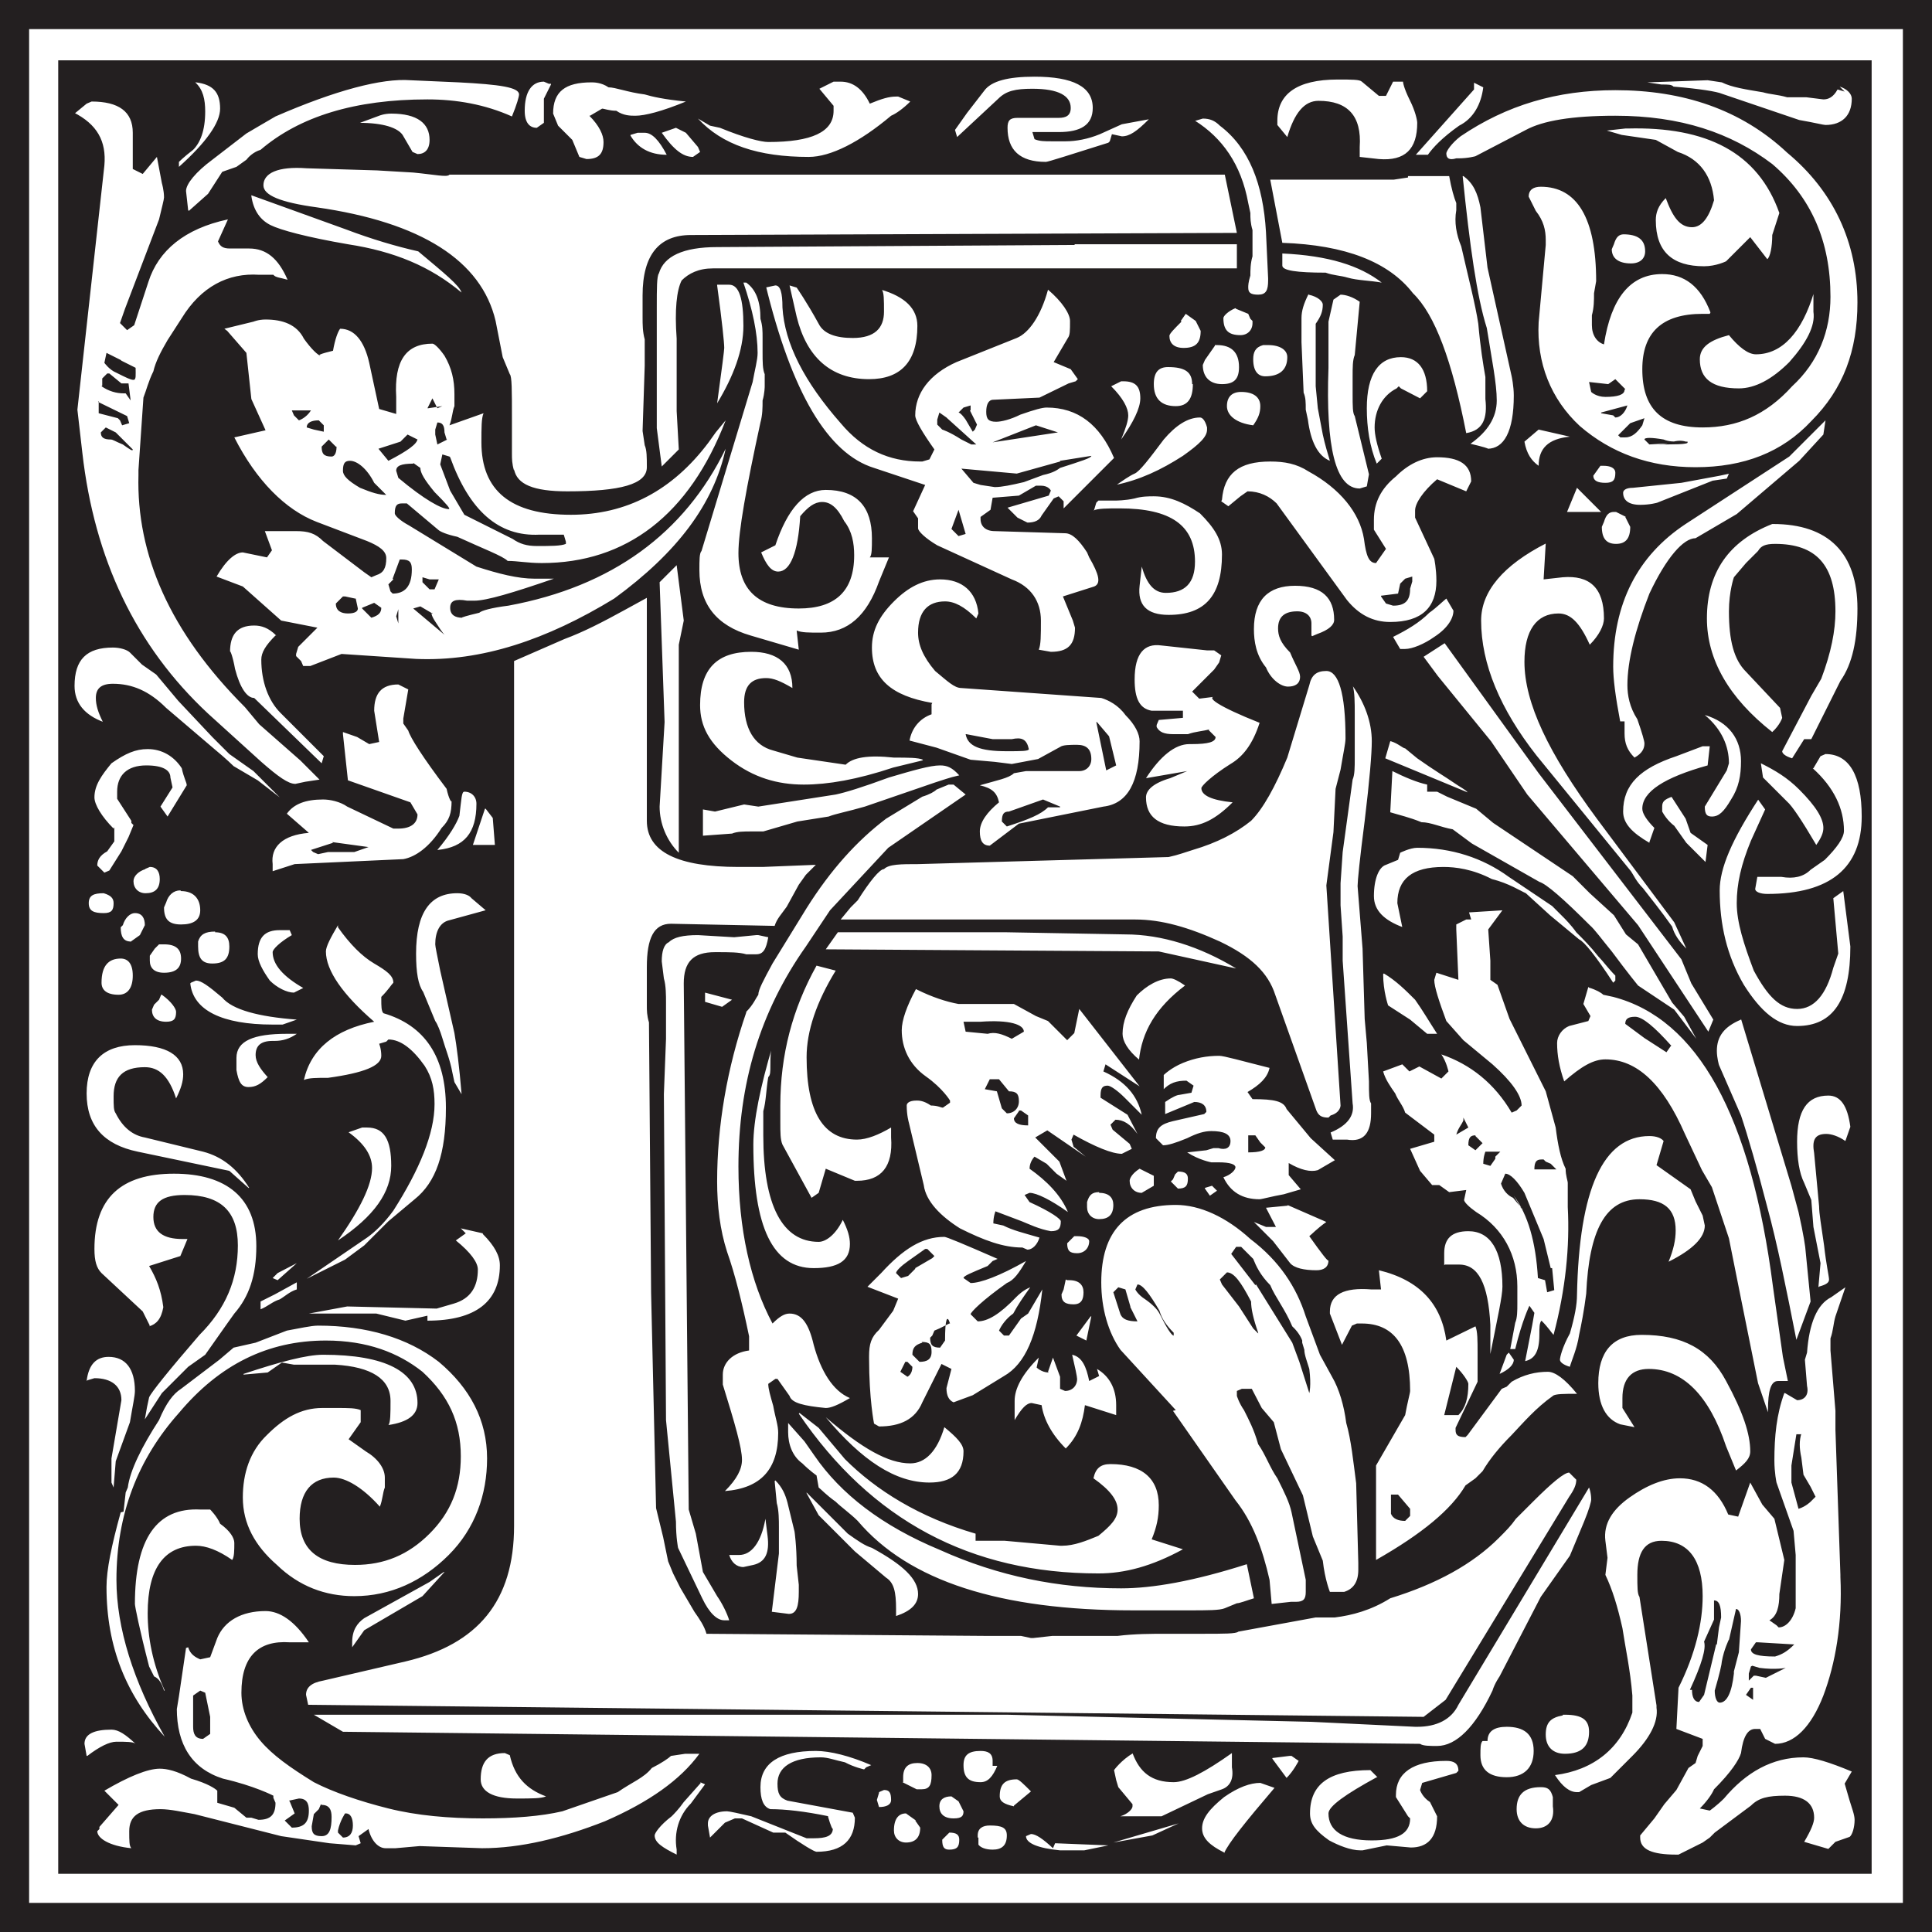<?xml version="1.0" encoding="UTF-8"?>
<svg id="Layer_1" xmlns="http://www.w3.org/2000/svg" width="27.21" height="27.21" xmlns:xlink="http://www.w3.org/1999/xlink" viewBox="0 0 27.21 27.21">
  <defs>
    <clipPath id="clippath">
      <rect width="27.21" height="27.21" fill="none"/>
    </clipPath>
    <clipPath id="clippath-1">
      <rect y="0" width="27.21" height="27.21" fill="none"/>
    </clipPath>
  </defs>
  <g clip-path="url(#clippath)">
    <g clip-path="url(#clippath-1)">
      <path d="M4.86,25.54s-.07.1-.1.24v.03l.07.07c.1,0,.14-.07.14-.17s-.03-.17-.1-.17M4.52,25.41l-.03.07-.07.07-.03.17c0,.1.03.14.14.14s.14-.1.14-.27c0-.1-.03-.17-.14-.17M4.08,25.37l.07.17-.14.1.1.1c.17,0,.24-.07.24-.24,0-.1-.03-.17-.14-.17l-.14.03ZM2.89,23.84l-.07-.03-.1.07v.44c0,.1.03.17.14.17l.1-.07v-.24l-.07-.34ZM24.69,23.77h-.03l-.07.1.1.07v-.17ZM24.66,23.47l-.03.1v.1l.07-.07h.03l.14.03.14-.07.14-.07s-.14.03-.37,0l-.1-.03ZM25.27,23.16l-.51-.03h-.03l-.07.1c0,.07.1.1.34.1.1-.03.17-.07.27-.17M24.35,23.09s-.07.14-.1.31c0,.03-.03.17-.1.41,0,.1.03.17.07.17.1,0,.17-.14.2-.41v-.03l.07-.27.03-.44c0-.1-.03-.17-.07-.17l-.1.44ZM24.18,23.16l.03-.24.03-.14c0-.17-.03-.24-.1-.24v.27l-.14.31c.03.1-.03.31-.2.68h.03c0,.1.03.17.1.17l.07-.1.17-.71ZM19.69,21.05h-.1v.27c.03.07.1.1.2.1l.07-.07v-.1l-.17-.2ZM25.37,20.2h-.07l-.07.44v.24l.1.37c.1-.03.17-.1.17-.1l.07-.07-.07-.14-.1-.17-.03-.24c-.03-.14-.03-.24,0-.34M20.51,19.25l-.17.68h.2c.1-.1.14-.24.14-.44,0-.03-.07-.14-.17-.24M12.75,19.18l-.07.14.1.07s.07-.03.07-.14l-.07-.07h-.03ZM12.99,18.91c-.1.03-.14.07-.14.17l.1.1c.1,0,.17-.03.17-.14s-.03-.14-.14-.14M13.37,18.64l-.14.07-.07.03-.03.07-.03.03c0,.1.03.14.14.14l.07-.1c0-.31.03-.37.07-.24M16.53,18.77c-.1-.1-.17-.2-.2-.31-.14-.24-.24-.37-.31-.37l-.03.07s.03.07.14.14c.1.07.17.14.2.2.1.2.17.31.2.31v-.03ZM15.92,18.4l-.07-.24-.1-.03-.07.07.1.31c.03.07.1.1.24.1l.03.07-.03-.07-.1-.2ZM17.72,18.77c-.07-.2-.1-.34-.1-.44-.14-.27-.24-.41-.34-.41l-.1.1.03.07.24.31.2.31.07.07ZM12.89,17.86l.24-.14.03-.03-.1-.1h-.03l-.24.17c-.1.07-.17.14-.17.17l.07.07.1-.03.1-.1ZM17.69,18.09l.51.82.1.27.14.44s.03-.1,0-.34c-.03-.1-.07-.2-.07-.27l-.03-.1v-.03s-.03-.1-.14-.2c-.1-.24-.24-.41-.31-.58-.14-.14-.2-.27-.24-.37l-.17-.17h-.07l-.07.1.34.44ZM21.84,17.86l-.1-.41-.27-.65c-.1-.17-.2-.27-.27-.27l-.03.07-.03.07c.03.1.1.17.17.2l.14.17-.03-.03-.1-.17c.2.27.31.65.34,1.16l.1.03.03.17.1-.03-.03-.31ZM21.84,16.39l-.07-.03-.03-.03h-.03c-.07,0-.1.03-.1.14h.31l-.07-.07ZM21.12,16.22h-.2s-.03.07-.03.17l.1.03.07-.1v-.03l.07-.07ZM17.58,15.99v.24c.17,0,.24-.03.24-.07l-.07-.07-.07-.1h-.1ZM20.78,15.99c-.07,0-.1.03-.1.14l.1.07.1-.1-.1-.1ZM20.61,15.75v.03c-.03.07-.07.1-.1.2l.17-.1-.07-.14ZM14.35,15.65l-.07.1c0,.07.07.1.2.1v-.14l-.1-.07h-.03ZM14.08,15.2h-.14l-.07.14.17.03.07.24.07.07c.1,0,.17-.07.17-.17s-.03-.14-.14-.14l-.14-.17ZM13.74,14.39h-.17l.03.14.31.03c.1-.03.2,0,.34.07l.17-.1c0-.1-.2-.17-.61-.14h-.07ZM23.54,14.73c-.24-.27-.41-.41-.51-.41s-.14.03-.14.1l.27.2.31.2.07-.1ZM4.69,11.87l-.31.1.03.03.07.03.14-.03h.37l.2-.07-.51-.07ZM14.93,11.36l-.24-.1-.48.17c-.07,0-.1.03-.1.14l.07.07c.31-.1.48-.17.58-.27h.17ZM15.44,10.17l.14.68.14-.07-.1-.41-.17-.2ZM13.6,10.34c.03.17.2.24.58.24.2,0,.31,0,.31-.03-.03-.14-.1-.17-.24-.14h-.27l-.37-.07ZM6.09,8.64l-.17-.1-.1.03.44.37s-.03-.03-.1-.14c-.07-.1-.1-.17-.07-.17M5.61,8.78v-.17.17l-.03-.1.03-.1v-.03.24ZM5.1,8.57l.03.03.1.1c.1-.03.14-.07.14-.14l-.1-.07-.17.07ZM5,8.43l-.14-.03h-.03l-.1.1c0,.1.07.14.17.14s.14-.03.14-.07l-.03-.14ZM19.45,8.4l.07.1.1.03c.17,0,.24-.07.24-.24l.03-.1v-.07l-.1.03-.07.07-.03.14-.24.03ZM6.05,8.16l-.1-.03v.07l.1.1h.07l.03-.07.03-.07h-.14ZM5.54,8.16l-.07.07.03.1.03.03c.17,0,.27-.1.27-.34,0-.1-.03-.14-.14-.14h-.03l-.1.27ZM13.6,7.52l-.1-.34-.1.27.1.1.1-.03ZM5.82,6.53c-.17,0-.24.03-.24.1l.03.1c.37.31.61.44.71.44.03,0-.03-.07-.2-.24-.14-.17-.2-.27-.2-.34l-.1-.07ZM5.27,6.8c-.1-.2-.24-.31-.34-.31-.07,0-.1.03-.1.14,0,.07.07.14.24.24.17.07.27.1.37.1l-.17-.17ZM14.93,6.5l-.61.17-.78-.07.17.2.1.03.2.03c.1,0,.24-.03.41-.07l.27-.1c.14-.03.2-.07.24-.1.31-.1.44-.14.44-.17l-.44.07ZM6.33,6.43l-.1-.03-.03.14.14.37.2.34.2.1.48.24c.1.07.2.1.34.1.2,0,.34,0,.41-.03v-.03l-.03-.1h-.34c-.58.03-.99-.34-1.26-1.09M4.73,6.29l-.1-.1-.1.1c0,.1.03.14.14.14.03,0,.07-.03.07-.14M5.88,6.19l-.14-.07-.1.1-.31.1.14.17c.27-.14.41-.24.41-.31M23.77,6.22h-.1c-.1,0-.17,0-.24-.03-.17-.03-.27-.03-.27,0l.07.07c.37,0,.54,0,.54-.03-.07-.03-.14-.03-.24,0-.07.03-.14.03-.24.03h-.07l.54-.03ZM1.63,6.09l-.14-.07-.07.07c0,.07.04.1.14.1.03,0,.07.03.17.07.1.07.14.1.14.07l-.24-.24ZM14.59,5.99l-.61.24.92-.14-.31-.1ZM4.56,6.09v-.1l-.07-.07c-.1,0-.17.03-.17.1l.1.03.14.03ZM23.13,5.99l.03-.1-.2.07-.17.17.03.03h.07c.1,0,.17-.07.24-.17M6.29,6.19l-.03-.1c0-.1-.03-.14-.1-.14l-.03.1v.07l.03.14.14-.07ZM13.33,5.88l-.1-.07-.03.1v.07l.07.07s.1.03.27.14l.14.07h.07l-.41-.37ZM22.55,5.82l.17.03.03.03c.07,0,.14-.07.17-.17l-.37.1ZM4.11,5.78l.03.07.07.07s.1-.03.17-.14h-.27ZM1.39,5.65v.17l.27.07.03.03.03.07.1-.03-.03-.1-.41-.2ZM6.02,5.75l.07-.14.07.14.07-.03-.2.03ZM13.67,5.78v-.07l-.1.03-.07.07s.03,0,.1.1l.1.17.03-.03.03-.07-.1-.2ZM22.89,5.48l-.14-.14-.1.07-.27-.03.03.14s.07.07.2.07c.17,0,.27-.03.27-.1M1.43,5.44c.1.07.21.1.31.1h.03l.07.1-.03-.24h-.1l-.17-.14h-.03l-.07.07v.1ZM1.7,5.07l-.2-.1-.03.14s.07.1.17.14c.14.07.2.1.24.1s.03-.07.03-.17l-.2-.1ZM15.61,25.99l-.34.07h-.34c-.31-.03-.48-.1-.48-.2l.07-.03c.07,0,.17.07.31.2l.03-.07.75.03ZM13.37,26.05c-.07,0-.1-.03-.1-.14l.1-.1c.1,0,.14.03.14.1,0,.1-.03.14-.14.14M13.77,25.88v-.03c0-.1.07-.14.17-.14.17,0,.24.03.24.14,0,.14-.07.2-.2.2-.1,0-.17-.03-.2-.07v-.1ZM15.68,25.95l.92-.27-.37.17-.55.1ZM12.89,25.64l.07.1c0,.14-.07.21-.2.21-.1,0-.17-.07-.17-.17,0-.17.07-.24.17-.24l.14.1ZM13.4,25.3l.1.07.07.14c0,.07-.03.1-.14.1-.14,0-.2-.07-.2-.17s.07-.14.17-.14M21.87,25.3v.14c.03.2-.07.31-.24.31s-.27-.1-.27-.27c0-.2.1-.31.34-.31.1,0,.14.03.17.14M12.38,25.24l.07-.03c.07,0,.1.03.1.14,0,.07-.07.1-.17.1l-.03-.1.03-.1ZM17.24,26.09c-.2-.1-.31-.2-.31-.34s.1-.27.31-.44c.2-.14.37-.2.51-.2l.2.07c-.41.48-.65.78-.71.92M9.86,25.1l.07.03-.2.27c-.17.17-.24.41-.2.65v.07c-.2-.1-.31-.17-.31-.27,0-.03.07-.14.24-.27.03-.03.1-.1.17-.2l.24-.27ZM14.28,25.44c-.14-.03-.2-.07-.2-.14,0-.17.07-.24.24-.24.03,0,.1.07.2.17l-.24.2ZM12.72,25.1v-.07c0-.14.07-.2.2-.2s.2.07.2.17c0,.14-.03.2-.14.2h-.07l-.2-.1ZM19.39,25.03c-.44.24-.68.41-.68.51,0,.24.2.38.61.38.37,0,.54-.1.54-.31l-.03-.03-.17-.27v-.03c0-.31.24-.48.71-.48.1,0,.17.03.17.14l-.03.03-.48.14-.03.1s.03.1.14.17l.1.2c0,.31-.14.44-.37.44l-.34-.03-.34.07h-.03c-.14,0-.31-.07-.44-.14-.2-.14-.27-.24-.27-.38,0-.41.27-.61.85-.61l.1.1ZM17.92,24.76l.24-.03h.03l.1.07s-.07.14-.17.24l-.2-.27ZM15.95,24.69c.1.27.27.41.58.41.17,0,.44-.14.82-.41v.2c.03.17-.03.27-.14.31l-.2.07-.65.31h-.58c.1-.03.17-.1.17-.14v-.03l-.2-.24-.03-.1-.03-.14s.1-.14.27-.24M7.69,25.3c-.07.03-.2.03-.41.03-.34,0-.51-.1-.51-.27,0-.24.1-.37.34-.37l.07.03c.07.31.24.48.51.58M14.05,24.86c-.07.17-.14.24-.24.24-.17,0-.24-.07-.24-.24,0-.14.07-.2.24-.2.1,0,.17.03.17.14v.07h.07ZM11.67,25.58c-.34-.07-.61-.1-.82-.1-.1-.03-.14-.14-.14-.31,0-.34.27-.51.78-.51.2,0,.48.07.78.2l-.07.03-.03.03s-.14-.03-.27-.1c-.14-.03-.24-.07-.34-.07-.41,0-.61.14-.61.37,0,.14.03.2.14.24l.92.17.03.07c0,.31-.17.48-.54.48-.03,0-.2-.1-.44-.27h-.17l-.44-.2h-.1l-.07.03-.07.03-.21.21-.03-.17v-.03c0-.1.1-.17.27-.17.03,0,.17.03.34.07l.78.31h.1c.17,0,.27-.03.27-.14,0,.03-.03-.03-.07-.17M1.22,24.73l-.03-.17c0-.14.14-.2.38-.2.1,0,.2.07.34.2-.03-.03-.14-.03-.27-.03-.1,0-.24.07-.41.2M20.95,24.52c0-.14.1-.2.27-.2.24,0,.38.1.38.34s-.14.37-.38.37-.37-.1-.37-.31c0-.1,0-.17.03-.2h.07ZM22.01,24.15h.03c.24,0,.34.07.34.24,0,.2-.1.31-.34.31-.17,0-.27-.1-.27-.27s.07-.24.24-.27M2.65,23.2c.03.1.1.14.17.17l.14-.03.1-.27c.1-.24.34-.38.68-.38.2,0,.41.14.61.44h-.27c-.44-.03-.68.2-.68.71,0,.24.1.48.27.68.17.2.41.37.75.58.27.14.65.27,1.05.37s.85.14,1.33.14c.44,0,.82-.03,1.12-.1l.78-.27c.2-.14.37-.2.48-.34.14-.07.24-.14.27-.17l.2-.03h.2c-.27.37-.71.68-1.33.95-.61.24-1.19.38-1.73.38l-.88-.03-.34.03h-.14c-.1,0-.2-.1-.24-.27l-.14.1.03.1-.07.03-.37-.03-.68-.1-1.22-.31c-.17-.03-.34-.07-.48-.07-.31,0-.44.1-.44.31,0,.14,0,.21.03.24-.31-.03-.48-.14-.48-.24l.03-.03v-.03l.27-.31-.2-.2c.34-.2.61-.31.78-.31.1,0,.24.03.44.14.24.07.34.14.37.17v.17l.24.07.17.14h.07l.1.03c.17,0,.24-.07.24-.24l-.03-.07v-.03s-.27-.14-.71-.24c-.44-.14-.65-.48-.65-.99,0,.03,0,0,.03-.17l.1-.68ZM6.26,22.14l-.31.34-.82.48-.17.24v-.07c0-.17.07-.27.17-.34l.92-.51.2-.14ZM10.78,21.39l.03.24c.03.24-.03.37-.2.41l-.14.03c-.1,0-.17-.07-.2-.17h.14c.17,0,.31-.17.37-.51M2.31,23.81c-.03-.1-.07-.17-.14-.2l-.07-.14c-.14-.54-.2-.85-.2-.88,0-.92.31-1.36.92-1.33h.14s.1.1.14.2c.14.1.2.2.2.27,0,.1,0,.2-.03.24-.2-.14-.37-.2-.51-.2-.44,0-.68.31-.68.95,0,.34.07.71.24,1.09M11.36,21.02l.58.58c.14.1.24.17.34.2.44.24.65.44.65.65,0,.14-.1.24-.31.31v-.1c0-.24-.03-.37-.14-.44l-.44-.37-.51-.51-.17-.31ZM22.38,20.95s.03.07.03.17c0,.03-.03.14-.1.31l-.2.48-.41.58-.58,1.12s-.07.1-.1.2c-.24.51-.51.78-.78.78-.1,0-.2,0-.24-.03l-15.17-.17-.41-.24h9.76l4.29.1,1.46.07h.03c.27,0,.48-.1.58-.31l1.84-3.06ZM10.92,20.85c.1.1.14.2.17.31l.1.41s.03.2.03.48l.03.27v.1c0,.2-.03.31-.14.31l-.24-.03.1-.82v-.37c0-.1,0-.24-.03-.34l-.03-.31ZM11.09,20.03l.24.27.14.2c.37.54.95.99,1.77,1.33.82.37,1.67.54,2.55.54.44,0,1.02-.1,1.77-.34l.1.48c-.1.03-.2.07-.24.07l-.17.07c-.07.03-.24.03-.51.03h-.78c-1.87,0-3.16-.41-3.88-1.26-.1-.1-.24-.2-.31-.27-.14-.1-.2-.17-.24-.2l-.03-.17s-.1-.07-.2-.17c-.14-.1-.2-.27-.2-.44v-.14ZM11.63,19.96c.51.44.88.65,1.19.65.21,0,.38-.17.48-.51.17.14.27.24.27.34,0,.31-.17.44-.48.44-.48,0-.95-.31-1.46-.92M11.26,19.9l.27.21.37.44c.44.44,1.05.82,1.84,1.05v.1h.41l.78.07h.03c.17,0,.34-.07.51-.14.17-.14.27-.24.27-.37s-.1-.27-.34-.44c.03-.14.1-.2.24-.2.44,0,.68.2.68.58,0,.17-.03.31-.1.48l.44.14c-.44.24-.82.34-1.19.34-1.8,0-3.2-.75-4.22-2.25M1.22,19.45c.03-.24.14-.34.31-.34.24,0,.37.17.37.48,0,.07-.03.2-.07.44l-.2.55-.03.37-.03-.07v-.34l.14-.82c0-.2-.14-.31-.38-.31l-.1.03ZM3.43,19.35c.51-.17.89-.27,1.12-.27.88,0,1.33.24,1.33.68,0,.17-.14.27-.41.31.03-.03.03-.17.03-.34,0-.31-.27-.48-.78-.51h-.58l-.17-.03-.2.14-.34.03ZM21.12,19.35l.1-.27.03-.03.07.1c0,.07-.07.14-.2.2M24.45,20.71l-.07-.17-.07-.17c-.24-.72-.61-1.09-1.09-1.09-.24,0-.37.14-.37.41v.14l.17.27-.2-.04c-.2-.07-.31-.27-.31-.58,0-.44.2-.68.61-.68.58,0,.95.2,1.19.65.24.44.34.75.34.99,0,.1-.07.17-.2.27M14.76,19.32l.07-.2.1.27v.17l.07.03c.1,0,.17-.07.17-.17,0-.03-.03-.17-.07-.34.14.03.2.17.24.37l.14-.07-.03-.1c.17.1.27.27.27.51v.14l-.44-.14c-.03.24-.1.44-.27.61-.2-.2-.31-.41-.34-.61l-.14-.03c-.07,0-.14.07-.24.24v-.27c0-.17.1-.37.34-.61l-.03.14s.07.07.17.07M1.74,21.29l.03-.27.03-.07c.03-.24.2-.58.44-.95.1-.24.2-.37.31-.44l.54-.41.2-.17.31-.07.44-.17c.17-.03.34-.07.44-.07.68,0,1.26.17,1.7.51.44.37.68.82.68,1.36,0,.51-.17.99-.54,1.36s-.82.58-1.33.58c-.41,0-.78-.14-1.09-.44-.31-.27-.48-.58-.48-.95,0-.34.1-.65.34-.88.24-.24.48-.38.78-.38h.2c.17,0,.27,0,.34.03v.17l-.17.24.24.17c.17.1.27.24.27.37v.14c-.03.07-.03.17-.07.27-.24-.27-.48-.41-.65-.41-.31,0-.48.2-.48.58,0,.44.27.65.78.65.41,0,.75-.14,1.05-.44s.44-.65.44-1.09c0-.48-.17-.85-.54-1.19-.34-.27-.78-.44-1.36-.44-.82,0-1.5.34-2.07,1.02-.58.65-.88,1.43-.88,2.35,0,.68.24,1.43.68,2.21-.54-.58-.82-1.26-.82-2.11,0-.24.07-.58.2-1.05M15.37,18.54l-.07.34-.14-.07.2-.27ZM25.14,19.62l.17.1c.1,0,.17-.07.14-.2l-.03-.37.03-.1c.03-.41.14-.68.34-.78l.2-.14-.14.41c-.03.1-.03.2-.07.31v.17l.07.85v.27l.07,2.04v.03c.03.65-.07,1.22-.24,1.67-.17.44-.41.68-.68.68l-.14-.07-.07-.14h-.07c-.1,0-.17.1-.2.34-.03.1-.14.27-.38.51-.03.07-.1.17-.2.27l.14.03s.1-.07.2-.17c.31-.37.68-.58,1.12-.58.14,0,.37.07.68.2l-.1.17s.03.1.07.24c.03.1.07.2.07.27,0,.1-.03.21-.07.24l-.2.07-.1.1-.34-.1c.1-.17.14-.27.14-.34,0-.2-.14-.31-.41-.31-.24,0-.37.03-.48.14l-.51.38-.07.07-.1.07-.34.17h-.03c-.34,0-.51-.07-.51-.24v-.03l.2-.24.14-.2.17-.2.17-.31.1-.07.03-.1.07-.14v-.1l-.37-.14.03-.58c.24-.48.34-.92.34-1.29,0-.51-.2-.78-.58-.78-.24,0-.34.17-.34.48,0,.17,0,.27.03.31l.24,1.53v.03c.03.2-.1.44-.34.68l-.31.31-.27.1-.17.1h-.03c-.1,0-.2-.07-.31-.24.54-.07.92-.37,1.09-.88v-.24c-.03-.37-.1-.68-.14-.95-.07-.31-.14-.54-.24-.75l.03-.24-.03-.24c-.03-.24.1-.44.34-.61.24-.17.48-.27.71-.27.31,0,.54.17.68.51l.14.03.17-.48.17.31.17.2.14.58-.07.48c0,.17-.03.31-.14.37l.1.07.03.03c.1,0,.2-.1.24-.27v-.75l-.03-.34-.24-.68s-.03-.14-.03-.31c0-.34.03-.65.14-.95M3.67,18.43v-.1l.2-.1.31-.17v.1c-.1.03-.17.1-.24.14-.1.03-.17.1-.27.14M15.03,18.03h.03c.14,0,.2.07.2.17s-.03.17-.14.17-.17-.03-.17-.14l.03-.07.03-.14ZM19.42,17.89c.58.14.88.48.95.99l.41-.2c.03.07.03.2.03.37v.41l-.31.65v.03c0,.07.03.1.14.1l.03-.03.48-.65.07-.03.07-.07c.17-.1.34-.14.51-.14.1,0,.24.1.41.31-.17,0-.31,0-.34.03-.24.17-.41.37-.58.55-.17.17-.31.34-.41.51l-.1.1-.14.1c-.2.34-.61.68-1.26,1.05v-1.33l.41-.71c.03-.17.07-.31.07-.34,0-.65-.24-.95-.68-.95h-.07l-.07.03-.14.27-.17-.44v-.03c0-.24.2-.34.58-.31h.14l-.03-.27ZM3.91,18.03l-.07-.03.07-.07.27-.14-.27.24ZM12.21,18.13l.2-.2c.31-.34.58-.51.89-.51.03,0,.27.1.75.31l-.07.03-.07.07c-.24.1-.34.14-.34.17l.1.07c.14,0,.41-.1.78-.31-.1.17-.17.27-.27.31-.34.24-.51.41-.51.44l.1.1c.14,0,.31-.1.54-.34.03-.03.1-.1.2-.14-.1.14-.17.24-.24.37-.1.07-.17.17-.2.24l.07.07h.07l.17-.24.1-.07.2-.34c-.07.65-.24,1.05-.54,1.22l-.44.27-.27.1c-.07-.03-.1-.1-.1-.2l.07-.27-.14-.07-.27.54c-.1.24-.31.34-.61.34l-.07-.04s-.07-.34-.07-.92v-.03c0-.17.03-.27.14-.37l.2-.27.07-.17-.44-.17ZM15.14,17.41h.03c.1,0,.17.03.17.07,0,.1-.07.17-.17.17s-.14-.03-.14-.14l.1-.1ZM20.34,17.82v-.17c0-.2.1-.31.34-.31.31,0,.48.27.48.78,0,.14-.07.44-.17.95v-.41c-.03-.58-.17-.85-.44-.85h-.2ZM6.8,17.38c.17.17.24.31.24.44,0,.51-.34.78-1.02.78v-.07l-.31.07-.41-.1h-.95l.54-.1,1.26.03.24-.07c.24-.07.34-.24.34-.48,0-.1-.1-.24-.31-.41l.14-.1-.07-.07.31.07ZM18.13,16.97l.55.24c-.14.1-.2.17-.24.2.17.24.27.37.27.34,0,.1-.07.14-.17.14-.17,0-.31-.03-.37-.1l-.24-.31-.27-.27.17.07h.14l-.14-.27.31-.03ZM16.56,19.86l-.78-.85c-.17-.24-.27-.58-.27-.95,0-.71.34-1.09,1.05-1.09.34,0,.71.17,1.05.48.41.31.65.68.78,1.09l.2.54.17.31c.1.17.17.41.2.65.07.24.1.55.14.85l.03,1.12v.1c0,.17-.07.27-.2.31h-.2s-.07-.17-.1-.44l-.14-.34-.14-.58-.31-.65-.1-.38-.17-.2-.14-.27h-.14l-.07.03v.07s.03.1.1.2c.07.14.14.27.2.48.1.14.17.34.27.48.1.2.17.34.2.48l.2.95v.17c0,.1-.03.14-.14.14h-.07l-.27.03-.03-.34c-.1-.44-.24-.82-.48-1.12l-.88-1.26ZM15.48,16.8c.14,0,.2.07.2.17,0,.14-.07.2-.2.2-.1,0-.17-.07-.17-.17v-.07c.03-.1.07-.14.17-.14M16.97,16.73l.1-.03.07.07-.1.07-.07-.1ZM2.11,18.67l-.1-.2-.58-.54c-.07-.07-.1-.17-.1-.34,0-.72.38-1.06,1.12-1.06s1.16.34,1.16,1.02c0,.41-.1.71-.31.95l-.1.14-.31.44-.24.17-.37.37-.24.37.03-.17.03-.14c.03-.07.27-.37.71-.88.37-.37.54-.78.54-1.26s-.24-.71-.75-.71c-.31,0-.44.1-.44.31s.14.31.41.31h.07l-.1.24-.44.14c.1.17.17.34.2.58-.03.17-.1.24-.2.27M16.56,16.53l.03-.03c.1,0,.14.03.14.1,0,.1-.03.14-.14.14l-.1-.1.03-.03.03-.07ZM16.05,16.46l.2.1v.14l-.17.1c-.1,0-.17-.07-.17-.17,0-.03.03-.1.14-.17M22.11,19.25c-.1-.03-.14-.07-.14-.1s.03-.17.14-.37c.07-.24.1-.41.1-.54.03-1.5.37-2.24,1.02-2.24.1,0,.17.03.2.07l-.1.34.48.34.07.17.1.2.03.14c0,.17-.17.34-.51.51.07-.17.1-.31.1-.44,0-.31-.17-.44-.51-.44-.48,0-.71.44-.75,1.33-.03.24-.07.44-.1.58-.03.2-.1.34-.14.48M4.9,15.95l.2-.07h.07c.24,0,.34.17.34.54s-.24.71-.75,1.05c.31-.44.48-.78.48-1.02,0-.17-.1-.34-.34-.51M25.61,18.13l.03-.34-.1-.51-.03-.38-.1-.24c-.07-.14-.1-.34-.1-.58,0-.44.14-.65.44-.65.17,0,.27.14.31.44l-.07.2c-.1-.07-.2-.1-.27-.1-.17,0-.2.1-.17.27l.07.75c0,.1.03.27.07.55.03.27.07.44.07.48s-.03.07-.14.1M16.39,15.34v-.2s.1-.1.27-.17c.17-.07.34-.1.51-.1.07,0,.31.07.71.17-.03.14-.14.24-.31.34l.07.1c.31,0,.44.03.48.14l.34.41.34.31-.24.14c-.1.03-.24,0-.41-.1v.17l.17.2-.24.07c-.17.03-.31.07-.34.07-.24,0-.41-.1-.51-.31.1-.03.17-.1.17-.14s-.07-.07-.24-.07h-.1s-.17-.03-.34-.14l.27-.03.1-.03h.07c.1.03.17,0,.17-.1s-.1-.14-.27-.14c-.1,0-.2.03-.34.1-.17.07-.27.1-.34.1l-.1-.1c0-.14.07-.2.24-.24l.44-.1.03-.03c0-.1-.07-.14-.17-.14l-.41.17v-.17c.1-.07.17-.1.2-.1l.17-.03.03-.1-.1-.07c-.14,0-.24.03-.34.14M10.88,14.73c-.03.07-.03.17-.03.27s0,.14-.03.17c-.03.17-.03.34-.07.48v.34c0,.99.27,1.5.78,1.5.1,0,.24-.1.34-.31.07.14.1.24.1.34,0,.24-.17.34-.51.34-.58,0-.85-.58-.85-1.74,0-.34.1-.82.27-1.39M3.5,16.73l-.27-.24-1.29-.27c-.48-.1-.72-.37-.72-.82s.24-.68.68-.68.68.14.68.41c0,.1-.03.2-.1.34-.1-.31-.24-.44-.44-.44-.31,0-.44.14-.44.41,0,.14,0,.2.03.24.1.2.24.31.41.34l.82.2c.27.07.48.24.65.51M3.33,15.07v-.17c0-.24.24-.34.71-.34h.14c-.1.07-.2.1-.31.1h-.03c-.17,0-.24.07-.24.2,0,.1.07.2.17.31-.1.1-.17.14-.27.14s-.14-.07-.17-.24M24.52,14.35l.71,2.35.1.37c.07.31.1.51.1.55l.07.71-.2.54c-.14-.71-.27-1.36-.41-1.87-.14-.54-.27-.99-.37-1.29l-.31-.71s-.03-.1-.03-.2c0-.2.1-.34.34-.44M2.28,14.01c.14.1.2.2.2.24,0,.1-.03.14-.14.14-.14,0-.2-.07-.2-.17l.03-.07.07-.07.03-.07ZM12.92,13.94c.2.1.41.17.58.2h.78l.31.17.17.07.27.27.1-.1.07-.34.85,1.09-.48-.31-.03.1c.31.14.48.34.54.61l-.24-.24c-.1-.1-.2-.17-.24-.17-.07,0-.1.03-.1.14v.03l.38.24.14.27c-.1-.14-.2-.2-.31-.2l-.07.07.03.07.24.2.03.07-.14.07c-.14,0-.38-.1-.68-.27l-.03.07.03.1.17.14-.54-.37-.17.1.34.34.1.27-.14-.1-.14-.14-.17-.1s-.07.07-.07.17c.24.17.44.37.54.61-.24-.17-.44-.27-.54-.27l-.07.03.07.1c.31.14.44.24.44.27,0,.1-.03.14-.14.14-.17-.03-.31-.1-.41-.14l-.37-.14s-.03.07-.03.17l.14.03c.14.07.27.1.51.17-.03.1-.1.17-.17.17l-.07-.03c-.27,0-.54-.1-.88-.27-.27-.17-.48-.38-.51-.61l-.21-.88s-.03-.1-.03-.24c0-.03.03-.07.14-.07.03,0,.1,0,.2.07.1,0,.14.03.17.03l.1-.07v-.03s-.1-.17-.34-.34c-.24-.17-.34-.41-.34-.65,0-.14.07-.34.2-.58M22.38,13.91c.1.03.17.07.2.1l.14.03c1.19.31,1.94,1.67,2.25,4.08l.14.99.07.34h-.14c-.1,0-.14.14-.14.41v.03l-.14-.41-.24-1.19-.17-.85-.24-.72-.14-.24-.24-.51c-.31-.71-.68-1.05-1.12-1.05-.17,0-.34.1-.58.31-.07-.2-.1-.37-.1-.54,0-.1.07-.2.17-.24l.27-.07.03-.07-.1-.17.07-.24ZM9.93,13.98l.38.1-.14.1-.24-.07v-.14ZM2.69,13.84l.07-.03c.07,0,.17.07.37.24.14.17.51.27,1.05.31l-.2.07h-.14c-.71,0-1.12-.2-1.16-.58M16.05,14.93c-.17-.14-.24-.27-.24-.37,0-.17.07-.34.2-.54.14-.14.31-.24.48-.24.03,0,.1.03.2.1-.41.31-.61.65-.65,1.06M19.49,13.71c.17.1.31.24.44.37.1.14.2.31.31.48h-.14l-.24-.2-.31-.2s-.07-.2-.07-.44M11.5,13.6l.27.07c-.27.44-.41.85-.41,1.22,0,.78.24,1.16.71,1.16.14,0,.31-.07.48-.17v.14c.03.41-.14.61-.48.61h-.03l-.41-.17-.1.34-.1.07-.41-.75c-.03-.07-.03-.17-.03-.31v-.24c0-.71.17-1.36.51-1.97M1.7,13.5c.1,0,.17.07.17.24s-.07.27-.2.27c-.17,0-.24-.07-.24-.17,0-.24.1-.34.27-.34M2.24,13.3h.07c.17,0,.24.07.24.2s-.07.2-.24.2c-.14,0-.2-.07-.2-.17v-.07l.07-.1.07-.07ZM10.27,22.82h-.07c-.1,0-.21-.1-.31-.31l-.34-.71s-.03-.14-.03-.37l-.14-1.43-.03-4.59.03-.78v-.51c0-.1,0-.24-.03-.34l-.03-.24c0-.14.03-.24.1-.27.07-.07.2-.1.41-.1l.51.03.31-.03h.03l.14.03c-.03.17-.07.24-.17.24h-.14c-.1-.03-.24-.03-.41-.03h-.03c-.31,0-.44.14-.44.44l.07,7.41.1.34.1.54.2.34c.07.1.14.24.17.34M11.63,13.37l.17-.24h2.38l1.67.03c.51,0,1.05.17,1.56.48l-1.09-.24-4.69-.03ZM3.03,13.13c.14,0,.2.07.2.2,0,.17-.07.24-.24.24-.14,0-.2-.07-.2-.24v-.07c.03-.1.1-.14.24-.14M4.28,13.91l-.14.07c-.1,0-.24-.07-.34-.17-.1-.14-.17-.27-.17-.37,0-.24.1-.34.31-.34h.14l.03.07c-.17.1-.27.2-.27.24,0,.17.14.34.44.51M4.76,13.06c.17.24.34.41.51.51.17.1.27.17.27.27-.03.03-.07.1-.17.2v.03c0,.1,0,.17.03.2.58.17.88.61.88,1.33,0,.65-.14,1.05-.44,1.29l-.37.31-.34.34-.27.2-.34.17-.2.1.85-.58c.1-.07.24-.2.37-.38.37-.58.58-1.09.58-1.5,0-.2-.03-.37-.14-.54-.17-.24-.34-.37-.51-.37l-.03.03-.1.03s.03.07.03.17c0,.14-.24.24-.75.31-.17,0-.27,0-.34.03.1-.44.44-.71.99-.82-.44-.38-.68-.72-.68-.99,0-.07.07-.2.17-.37M1.84,13.26c-.1,0-.14-.07-.14-.2l.03-.03c.03-.1.1-.17.17-.17.1,0,.14.07.14.17l-.07.14-.14.1ZM21.16,12.82l-.2.27.03.44v.27l.1.07.17.48.51,1.02.14.51c.03.24.07.44.14.58,0,.1.03.17.03.2v.34c.03.55-.03,1.16-.2,1.8-.03-.03-.07-.1-.17-.2-.03.03-.03.1-.03.2,0,.24-.07.34-.2.37l.1-.51.03-.17-.07-.1s-.1.2-.2.61h-.07l.07-.37c.03-.07.03-.17.03-.27v-.24c0-.44-.2-.82-.58-1.05-.1-.07-.17-.14-.17-.17l.03-.14-.24.03-.14-.1h-.1l-.17-.2-.14-.31.34-.1v-.1l-.41-.31c-.03-.1-.1-.17-.14-.27-.07-.1-.14-.2-.17-.31l.27-.1.1.1.14-.07.31.17.1-.1s-.03-.14-.1-.24c.41.14.75.41.99.82l.07-.03.07-.07c0-.14-.14-.34-.41-.58l-.41-.34-.24-.27c-.1-.27-.17-.48-.17-.58l.03-.1.31.1-.03-.71v-.07l.14-.07h.07l-.03-.1.48-.03ZM6.5,15.41l-.1-.17-.03-.14c-.03-.17-.1-.34-.14-.48-.03-.1-.07-.2-.1-.24l-.17-.41c-.07-.1-.1-.27-.1-.54,0-.58.2-.85.58-.85.1,0,.17.03.2.07l.2.17-.51.14c-.14.03-.2.17-.2.34,0,.03.03.17.07.37l.2.88c.03.17.07.48.1.85M1.46,12.58c.1.03.14.07.14.14,0,.1-.03.14-.14.14-.14,0-.21-.03-.21-.14s.07-.14.21-.14M2.55,12.55c.17,0,.27.1.27.27,0,.14-.1.2-.27.2s-.24-.07-.24-.24l.03-.07c.03-.1.1-.17.2-.17M2.04,12.24l.07-.03c.1,0,.14.07.14.17,0,.14-.07.2-.2.2-.1,0-.17-.07-.17-.17,0-.07.07-.14.17-.17M19.76,13.06c-.27-.1-.41-.24-.41-.44,0-.24.07-.41.17-.44l.17-.07.03-.1s.14-.07.24-.07c.48,0,.92.14,1.29.41l.61.41.17.17s.1.1.17.2c.1.1.2.2.31.34.07.07.14.17.24.27v.07l-.03.03c-.24-.37-.41-.58-.48-.61l-.41-.34-.34-.31c-.07-.03-.24-.14-.48-.2-.27-.14-.51-.17-.68-.17-.44,0-.65.17-.65.51l.07.34ZM6.84,11.39l.1.13.03.38h-.31l.17-.51ZM24.76,11.26l.1.14-.2.44c-.14.34-.2.61-.2.88s.1.58.24.95c.2.37.37.54.61.54s.41-.2.51-.58l.07-.2-.07-.78.14-.1.1.78c0,.75-.24,1.12-.75,1.12-.27,0-.51-.2-.75-.58-.24-.41-.34-.85-.34-1.33,0-.31.17-.71.55-1.29M23.54,11.22l.2.31.07.2.24.17-.03.24-.27-.27-.17-.24s-.1-.07-.17-.2v-.07c0-.07.03-.1.14-.14M6.16,11.97c.17-.2.27-.37.31-.48.03-.24.03-.34.07-.34.1,0,.17.07.17.17,0,.41-.17.61-.54.65M10.51,14.25c.1-.1.14-.2.17-.24,0-.07.07-.2.2-.44l.48-.78c.34-.54.71-.95,1.12-1.26l.51-.31c.1-.03.17-.07.2-.1l.17-.07h.07l.17.14-1.09.75-.82.88-.34.51c-.65.92-.95,1.94-.95,3.1,0,.88.17,1.63.48,2.21.1-.1.17-.14.24-.14.17,0,.27.14.34.44.1.37.27.65.51.75-.17.1-.27.14-.34.14-.31-.03-.48-.07-.51-.17l-.17-.24h-.03l-.1.07c0,.07.03.17.07.31.03.17.07.27.07.38,0,.51-.24.78-.75.82.17-.17.24-.31.24-.44,0-.17-.1-.51-.27-1.06v-.14c0-.17.14-.31.37-.34v-.2c-.1-.48-.2-.88-.31-1.19-.1-.31-.14-.65-.14-.99,0-.78.14-1.6.41-2.38M19.59,10.85c.2.1.37.17.51.2v.1h.14l.14.07.41.17.24.2,1.12.75.24.24.34.31.17.27.17.14.48.82.17.2.17.31-.31-.41-.51-.34s-.14-.17-.37-.48c-.14-.17-.24-.31-.31-.37-.37-.37-.61-.58-.71-.61l-.95-.54-.27-.2c-.17-.03-.31-.1-.44-.1-.17-.07-.31-.1-.44-.14l.03-.58ZM9.9,11.77v-.37l.17.03.41-.1.2.03,1.09-.17c.14-.03.37-.1.75-.24.34-.1.58-.17.72-.17.1,0,.17.03.27.14-.14.03-.24.07-.34.1l-.99.34c-.24.07-.41.1-.51.14l-.44.07-.48.14h-.17c-.1,0-.2,0-.27.03l-.41.03ZM24.8,10.75c.2.1.37.2.54.37.24.24.34.41.34.54,0,.07-.03.14-.1.24-.2-.34-.34-.55-.41-.61l-.2-.2-.14-.14-.03-.2ZM25.54,10.82l.1-.17.07-.03c.34,0,.51.31.51.88,0,.72-.44,1.09-1.33,1.09-.1,0-.17-.03-.17-.07l.03-.17h.34c.17.03.31,0,.41-.1l.2-.14c.17-.17.27-.31.27-.41,0-.31-.14-.61-.44-.88M1.6,11.67c-.17-.17-.27-.34-.27-.44,0-.17.1-.31.24-.48.2-.14.34-.2.51-.2.2,0,.37.1.48.27.03.14.07.2.07.24l-.27.44-.1-.14.17-.27-.03-.14c0-.1-.1-.17-.34-.17-.27,0-.41.14-.41.37v.1l.2.31v.03l.03.03-.07.17-.1.2-.17.27-.07.03-.1-.1c0-.07.03-.14.14-.2l.1-.14v-.2ZM23.23,11.87c-.24-.14-.37-.27-.37-.44,0-.38.24-.61.75-.78l.37-.14h.1l-.03.27c-.61.17-.92.37-.92.61,0,.07.07.17.17.27l-.07.2ZM19.59,10.44c.1.03.17.1.2.1l.17.14c.24.17.41.27.51.34.1.07.17.1.2.14l-1.16-.48.07-.24ZM24.01,10.07c.34.1.51.34.51.65,0,.2-.03.37-.14.54-.1.17-.17.24-.27.24-.07,0-.1-.03-.1-.14l.31-.51.03-.1c0-.24-.1-.48-.34-.68M4.83,10.31l.2.07.17.1.14-.03-.07-.44c0-.24.1-.37.34-.37l.14.07-.07.41v.07l.07.1c.03.1.2.37.54.82.03.14.07.2.07.17,0,.17-.03.27-.14.38-.17.27-.37.41-.54.44l-1.53.07-.31.1v-.1c-.03-.24.14-.41.51-.44l-.31-.27c.1-.14.27-.2.51-.2.1,0,.24.03.34.1l.65.31h.07c.17,0,.27-.07.27-.2l-.1-.17-.88-.31-.07-.65ZM19.05,9.66c.17.24.27.51.27.78,0,.17-.03.54-.1,1.12-.07.54-.1.85-.1.92l.07.88.03.99.03.34.03.54c0,.17,0,.27.03.31v.14c0,.27-.1.41-.34.37h-.2l-.03-.1c.24-.1.34-.24.31-.41l-.14-2.01v-.34l-.03-.44v-.31l.03-.44.14-1.02c.03-.07.03-.17.03-.31v-.61c0-.17,0-.31-.03-.41M16.46,12.07c.14-.03.24-.07.34-.1.34-.1.61-.24.82-.41.17-.17.34-.48.51-.89l.31-1.02c.03-.14.1-.2.24-.2.17,0,.27.31.27.95,0,.07-.03.2-.07.44l-.07.27-.03.61-.1.75.2,3.1s0,.1-.14.14l-.03.03c-.1,0-.14-.03-.17-.1l-.58-1.63c-.1-.31-.34-.54-.78-.75-.44-.2-.82-.31-1.19-.31h-4.15l.14-.17.1-.1c.17-.27.31-.44.37-.44.07-.07.24-.07.48-.07l3.54-.1ZM12.99,10.71l-.41.1c-.51.17-.92.24-1.26.24-.37,0-.71-.1-1.02-.34-.31-.24-.44-.48-.44-.78,0-.51.24-.75.72-.75.37,0,.58.17.58.51-.17-.1-.27-.14-.37-.14-.2,0-.31.1-.31.34,0,.37.14.61.41.68l.34.1.68.1c.1-.1.31-.14.68-.1.2,0,.34,0,.41.03M1.46,10.17c-.27-.1-.41-.27-.41-.51,0-.37.17-.54.54-.54.1,0,.2.03.24.07l.17.17.2.14.31.37.48.51.24.24.34.24.37.37-.31-.24-.34-.2s-.1-.1-.27-.24l-.68-.58c-.24-.24-.48-.34-.75-.34-.17,0-.24.07-.24.2,0,.1.03.2.1.34M17.04,10.27c-.1.03-.2.03-.31.07h-.2c-.14,0-.2-.03-.24-.1v-.03l.03-.07.34-.03v-.1h-.44c-.17-.03-.24-.17-.24-.44,0-.37.14-.51.37-.48l.65.07h.1l.1.07-.03.1-.07.1-.31.31.1.1.24-.03c-.17,0,.03.14.61.37-.1.31-.24.48-.41.58-.27.17-.41.31-.41.34,0,.1.14.17.44.2-.24.24-.44.34-.68.34-.37,0-.54-.14-.54-.41,0-.1.1-.2.34-.27l.24-.1-.58.1c.2-.31.41-.48.61-.48h.03c.24,0,.34-.03.34-.1l-.1-.1ZM20.34,9.05l1.33,1.84,2.01,2.62.14.34.31.51-.07.17-.99-1.5-1.56-1.84-.51-.75-.75-.92-.2-.27.31-.2ZM3.88,8.95c-.14.14-.2.24-.2.34,0,.31.1.58.27.75l.61.61-.03.1-.95-.92c-.1,0-.2-.14-.27-.41-.03-.17-.07-.27-.07-.24,0-.24.1-.37.34-.37.1,0,.2.03.31.14M20.37,8.43l.1.17c0,.1-.07.24-.27.37-.14.1-.31.17-.41.17h-.07l-.1-.17c.2-.1.37-.2.51-.34.1-.07.2-.17.24-.2M9.11,8.4v3.16c0,.44.44.65,1.29.65h.34l.75-.03-.14.14-.1.14-.17.31c-.07.1-.14.17-.17.27l-1.46-.03c-.24,0-.34.2-.34.61v.54c0,.07,0,.14.03.24l.03,3.81.07,3.03.1.41.07.34.07.17.1.2.2.34c.07.1.14.2.17.31l3.95.03h.48l.14.03h.03l.27-.03h.92c.24-.03.48-.03.68-.03h.51c.31,0,.48,0,.51-.03l1.09-.2h.27c.24-.03.51-.1.78-.27.65-.2,1.16-.48,1.53-.85.1-.1.17-.17.24-.27l.24-.24c.27-.27.44-.41.51-.41l.1.1c0,.07-.03.14-.1.24l-1.74,2.86-.31.24-15.71-.17-.03-.14c0-.1.07-.17.24-.2l1.16-.27c1.02-.24,1.53-.85,1.53-1.91v-12.18l.71-.31c.27-.1.54-.24.85-.41l.31-.17ZM18.47,8.95v-.17c0-.1-.07-.17-.2-.17-.17,0-.27.07-.27.24,0,.1.03.2.17.34.07.17.14.27.14.34,0,.1-.07.14-.17.14s-.24-.1-.31-.27c-.14-.17-.17-.37-.17-.54,0-.41.2-.61.58-.61s.55.17.55.48c0,.07-.07.14-.24.2l-.07.03ZM13.13,9.9c-.58-.1-.85-.34-.85-.78,0-.24.1-.44.31-.65.2-.2.41-.31.65-.31.31,0,.51.17.54.48l-.03.07c-.17-.17-.31-.24-.44-.24-.24,0-.38.14-.38.44,0,.17.07.34.24.54.17.14.27.24.37.24l1.97.14c.1.03.24.1.34.24.14.14.2.27.2.37,0,.58-.17.88-.51.92l-1.19.24-.41.31c-.1,0-.14-.07-.14-.2s.1-.27.27-.41c-.03-.14-.1-.2-.27-.24.24-.07.41-.1.48-.17l.17-.03h.75c.1,0,.17-.07.17-.17,0-.14-.07-.2-.2-.2-.1,0-.2,0-.24.03l-.31.17-.37.07-.24-.03-.34-.03-.48-.17-.38-.1c.03-.17.14-.31.31-.37v-.14ZM9.56,12.01c-.17-.17-.27-.41-.27-.65l.07-1.19-.07-1.97.24-.24.1.78-.07.34v2.93ZM21.77,7.65l-.03.51.27-.03c.37-.03.58.14.58.58,0,.1-.07.24-.2.37-.14-.31-.27-.44-.44-.44-.31,0-.48.24-.48.68,0,.58.34,1.29,1.02,2.21l1.09,1.46.17.37c-.1-.1-.17-.2-.2-.31-.17-.24-.31-.41-.41-.54-.1-.1-.14-.2-.17-.24l-1.33-1.63c-.51-.65-.78-1.29-.78-1.9,0-.41.31-.78.92-1.09M24.97,7.38c.78,0,1.19.41,1.19,1.19,0,.44-.07.78-.24,1.02l-.34.68-.07.14h-.1l-.17.27c-.1-.03-.14-.07-.14-.1l.41-.78.14-.24c.14-.37.2-.68.2-.95,0-.65-.27-.95-.85-.95-.14,0-.2.03-.24.1l-.17.17-.17.2s-.07.2-.07.48c0,.41.07.68.24.85l.48.51.03.14s-.03.1-.14.2c-.61-.48-.92-1.02-.92-1.6,0-.65.31-1.09.92-1.33M22.89,7.28l.07.14c0,.17-.07.24-.2.24s-.2-.07-.2-.24l.03-.07c.03-.1.07-.14.14-.14h.03l.14.07ZM15.41,7.18l.03-.1.03-.03h.24s.14,0,.27-.03c.1-.03.2-.03.27-.03.24,0,.44.1.65.24.2.2.31.37.31.58,0,.58-.24.85-.75.85-.31,0-.44-.14-.41-.41l.03-.27c.07.24.17.37.34.37.27,0,.41-.14.41-.44,0-.51-.34-.75-1.06-.75-.17,0-.31,0-.37.03M22.55,7.21h-.48l.14-.34.34.34ZM24.35,6.67l-.03.07-.2.03-.78.31s-.1.03-.24.03c-.17,0-.24-.07-.24-.17,0-.03.03-.07.14-.07l.68-.07.54-.1.14-.03ZM22.55,6.56h.03c.1,0,.17.03.17.1,0,.1-.03.14-.14.14s-.17-.03-.17-.1l.1-.14ZM17.21,7.04c.03-.37.24-.54.68-.54.2,0,.37.03.54.14.44.24.72.58.78.95.03.24.07.34.17.34l.07-.1.07-.1-.17-.27v-.14c0-.24.1-.44.31-.61.17-.17.37-.27.58-.27.31,0,.48.1.48.34l-.07.14-.41-.17c-.2.17-.31.34-.31.44v.1l.27.58s.03.14.03.31c0,.37-.2.58-.65.58-.24,0-.44-.1-.61-.31l-.99-1.36c-.1-.1-.24-.17-.41-.17l-.1.07-.17.14-.1-.07ZM21.67,6.05l.44.1c-.31.03-.44.17-.44.41-.1-.07-.17-.17-.2-.34l.2-.17ZM22.82,10.17c-.07-.37-.1-.61-.1-.78,0-.89.34-1.56,1.02-2.01l1.46-.95.51-.51-.03.2-.34.37-.88.75-.58.34c-.17,0-.41.27-.65.78-.2.51-.31.95-.31,1.29,0,.14.03.31.14.48.07.2.1.31.1.34,0,.07-.03.14-.14.2-.1-.1-.14-.2-.14-.34v-.17h-.07ZM15.71,6.84c.1-.07.2-.14.27-.17.07-.03.2-.2.41-.48.17-.2.34-.31.51-.31.03,0,.07.03.1.14v.03c0,.1-.1.2-.34.37-.31.2-.61.34-.95.41M17.65,5.99c-.24-.03-.37-.14-.37-.27s.07-.2.2-.2c.17,0,.27.07.27.2,0,.1-.03.17-.1.27M15.65,5.44l.14-.07h.03c.17,0,.24.07.24.24,0,.14-.1.34-.27.58.07-.17.1-.27.1-.34,0-.1-.07-.24-.24-.41M16.8,5.41c0,.2-.07.31-.24.31-.2,0-.31-.1-.31-.31,0-.17.07-.24.2-.24.24,0,.34.07.34.24M19.39,6.53c-.1-.24-.14-.51-.14-.78,0-.48.17-.72.48-.72.24,0,.37.17.37.48l-.1.1-.27-.14-.03-.03-.03.03c-.2.1-.31.31-.31.55,0,.1.03.24.1.44l-.07.07ZM17.11,4.86h.03c.2,0,.31.1.31.31,0,.17-.07.24-.24.24s-.27-.1-.27-.27l.03-.07.14-.2ZM17.79,4.86h.07c.17,0,.27.07.27.17,0,.17-.1.27-.31.27-.1,0-.17-.07-.17-.24,0-.1.03-.17.14-.2M3.16,4.63l.41-.1s.07-.03.17-.03c.24,0,.44.07.54.27.1.14.2.24.24.24-.07,0,0-.03.17-.07.03-.17.07-.27.1-.31.2,0,.34.17.41.48l.14.65.24.07v-.24c-.03-.51.14-.75.51-.75.03,0,.1.07.17.17.1.17.14.34.14.54v.17c-.03.07-.03.17-.07.27l.48-.17c-.03.07-.03.2-.03.41,0,.68.41,1.02,1.26,1.02.78,0,1.43-.34,1.94-1.02l.1-.14.14-.17c-.51,1.33-1.4,2.01-2.59,2.01-.2,0-.34-.03-.48-.03-.07-.07-.34-.17-.71-.34-.14-.03-.24-.07-.27-.1l-.44-.37h-.07c-.07,0-.1.03-.1.14,0,.03.07.1.2.17l.95.58c.31.1.58.17.82.17h.27c-.58.2-.95.31-1.12.31h-.1c-.17-.03-.24,0-.24.1s.07.14.17.14c-.03,0,.07-.03.24-.07.03-.03.17-.07.41-.1,1.46-.27,2.48-1.02,3.06-2.21-.17.78-.68,1.46-1.57,2.11-.95.58-1.87.89-2.79.85l-1.05-.07-.44.17h-.1l-.03-.07-.07-.07v-.03l.03-.1.27-.27-.51-.1-.54-.48-.37-.14c.14-.24.27-.34.37-.34l.34.07.07-.1-.1-.27h.44c.17,0,.27.03.38.14l.58.44.1.07.07-.03c.1-.03.14-.1.14-.24,0-.1-.1-.17-.27-.24l-.71-.27c-.44-.17-.85-.58-1.16-1.19l.44-.1-.2-.44-.07-.65-.27-.31ZM16.63,4.52l.07-.1.14.1.07.14c0,.17-.07.24-.24.24-.14,0-.2-.07-.2-.17,0-.03.07-.1.17-.2M17.41,4.35l.17.07.03.07.03.03v.03c0,.1-.07.17-.17.17-.17,0-.24-.07-.24-.24,0-.03.07-.1.17-.14M19.15,4.25l-.07.75c-.03.07-.03.17-.03.31v.24c0,.17,0,.27.03.31l.2.82-.03.17-.1.03c-.34,0-.48-.58-.44-1.7v-.65l.07-.31.1-.07c.07,0,.17.03.27.1M25.54,4.12v.27c.03.2-.1.44-.34.71-.24.24-.48.37-.71.37-.38,0-.55-.14-.55-.41,0-.17.14-.27.41-.34.14.17.27.27.38.27.37,0,.65-.31.82-.88M18.43,4.15c.14.03.2.1.2.14,0,.1-.03.17-.1.27v.88l.03.31.07.37c.03.14.07.27.1.37-.17-.07-.27-.27-.31-.58l-.03-.14c0-.1,0-.17-.03-.24l-.03-.71v-.34c0-.1.03-.2.1-.34M12.41,4.08c.34.1.51.27.51.51,0,.51-.24.75-.68.75-.54,0-.88-.31-1.02-.88l-.1-.44.1.03s.14.2.31.51c.07.14.24.2.48.2.31,0,.44-.14.44-.37,0-.17,0-.27-.03-.31M10.78,4.05l.14-.03c.07,0,.1.1.1.31.03.51.31,1.05.82,1.63.31.37.68.54,1.12.54h.03l.1-.03.07-.14c-.17-.24-.27-.41-.27-.48,0-.31.2-.58.58-.75l.85-.34c.17-.07.34-.31.44-.68.2.17.31.34.31.44,0,.14,0,.2-.03.24l-.2.34.24.1.1.14-.03.03-.1.03-.41.2-.65.03c-.07,0-.1.07-.1.17s.03.14.14.14c.07,0,.2-.03.34-.1.2-.07.31-.1.37-.1.44,0,.75.24.95.71l-.71.71v-.1l-.07-.07-.07.03-.17.24c-.03.07-.1.1-.2.1l-.14-.07-.14-.14.58-.17.03-.07s-.03-.07-.14-.07h-.07l-.24.14-.37.03-.03.17-.14.1v.03c0,.1.07.17.2.17l.99.03c.1,0,.2.1.31.27l.03.07c.14.24.17.37.07.41l-.44.14.14.34.03.1c0,.24-.1.34-.34.34l-.17-.03c.03-.07.03-.2.03-.41,0-.27-.14-.48-.41-.58l-1.05-.48c-.17-.1-.27-.2-.27-.24v-.14l-.07-.1.17-.37-.72-.24c-.65-.2-1.16-1.06-1.53-2.59M10.1,4.01h.17c.14,0,.2.2.2.58,0,.34-.14.71-.37,1.09.07-.51.1-.75.1-.78,0-.07-.03-.37-.1-.88M10.51,3.98c.14.1.2.27.2.51.03.1.03.17.03.27v.2c0,.14,0,.24.03.31v.17s0,.1-.03.2c0,.1,0,.2-.03.31-.2.92-.31,1.53-.31,1.84,0,.51.27.78.85.78.51,0,.78-.24.78-.75,0-.17-.03-.34-.14-.48-.1-.2-.2-.27-.31-.27s-.2.07-.31.2c-.03.51-.14.78-.31.78-.1,0-.17-.1-.24-.27l.2-.1c.17-.51.41-.78.71-.78.44,0,.65.24.65.68,0,.14,0,.24-.03.27h.27l-.07.17-.07.17c-.17.48-.44.72-.82.72-.17,0-.27,0-.34-.03l.03.27-.34-.1-.34-.1c-.48-.14-.72-.44-.72-.92,0-.14,0-.24.03-.27l.72-2.38c.03-.17.07-.31.07-.41,0-.27-.07-.61-.2-.99M18.06,3.57c.65.03,1.09.17,1.4.41-.17-.03-.34-.03-.48-.07-.1-.03-.2-.03-.31-.07-.41,0-.61-.03-.61-.1v-.17ZM15.14,3.44h2.28v.34h-7.38c-.2,0-.34.07-.44.17-.07.14-.1.41-.07.82v1.02l.03.54-.24.24-.07-.54v-1.7c0-.27,0-.44.03-.48.07-.24.34-.37.82-.37l5.03-.03ZM22.86,3.3c.2,0,.31.07.31.24,0,.1-.07.17-.2.17-.17,0-.27-.07-.27-.2l.03-.07c.03-.1.07-.14.14-.14M3.54,2.75l1.33.48c.37.14.71.24,1.02.31.37.31.58.48.61.58-.44-.37-.95-.58-1.6-.68-.58-.1-.95-.2-1.09-.27-.14-.07-.24-.2-.27-.41M20.61,2.48c.14.1.2.24.24.44l.1.85.34,1.53s.03.14.03.27c0,.51-.14.75-.37.75.03,0-.07-.03-.24-.07.24-.17.37-.37.37-.61s-.07-.58-.14-1.02c-.14-.44-.24-1.16-.34-2.14M19.83,2.48h.58c.03.17.07.31.1.38v.1c-.03.17,0,.34.07.51.1.44.2.82.24,1.09.03.34.07.58.1.75v.31c.03.27-.03.44-.27.48-.2-1.02-.44-1.67-.75-1.97-.34-.44-.95-.68-1.84-.71l-.17-.89h1.74l.2-.03ZM7.24,6.63c-.03-.1-.03-.17-.03-.24v-.51c0-.38,0-.58-.03-.61l-.1-.24-.1-.51c-.2-.85-1.05-1.39-2.52-1.6-.51-.07-.75-.17-.75-.31,0-.17.2-.27.61-.24l.99.03.51.03c.31.03.48.07.51.03h10.92l.17.82-7.69.03c-.44,0-.68.27-.68.85v.31c0,.1,0,.2.03.31v.37l-.03.92.03.2c.03.07.03.17.03.31,0,.24-.37.34-1.12.34-.48,0-.71-.1-.75-.31M8.88,1.9l.1-.03h.1c.1,0,.2.1.31.31-.24,0-.41-.1-.51-.27M22.62,1.84l.27-.03h.03c1.12-.03,1.84.34,2.14,1.19l-.1.31c0,.17-.03.31-.07.34l-.24-.31-.34.34s-.14.07-.31.07c-.44,0-.68-.2-.68-.65,0-.1.03-.2.14-.31.1.27.2.41.37.41.14,0,.24-.14.31-.38-.03-.34-.2-.58-.51-.68l-.31-.17-.48-.07-.24-.07ZM9.32,1.87l.2-.07.14.07.17.2.03.07-.1.07c-.14,0-.27-.1-.44-.34M16.84,1.7l.1-.03c.1,0,.17.03.24.1.41.31.61.82.65,1.5l.03.65v.03c0,.14-.03.2-.14.2s-.14-.03-.14-.1c0-.03,0-.07.03-.17,0-.07,0-.17.03-.27v-.37c-.03-.1-.03-.17-.03-.24l-.03-.14c-.1-.55-.37-.92-.75-1.16M5.07,1.73l.27-.1s.07-.03.17-.03c.37,0,.54.14.54.37,0,.14-.07.2-.17.2l-.07-.03-.14-.24c-.07-.1-.27-.17-.61-.17M1.05,1.6l.17-.14.07-.03c.38,0,.58.14.58.44v.51l.14.07.2-.24.07.37s.03.1.03.2c0,.03-.03.14-.07.31l-.48,1.26-.07.2.1.1.1-.07.2-.61c.14-.44.51-.75,1.12-.88l-.14.31c.03.07.07.1.17.1h.27c.24,0,.41.14.54.44-.1-.03-.17-.03-.2-.07h-.2c-.44-.03-.82.17-1.09.61l-.2.31c-.1.17-.17.31-.2.44-.07.14-.1.27-.14.37l-.07,1.02v.07c-.03,1.12.44,2.21,1.5,3.27l.2.24.58.51.27.27-.2.03-.14.03c-.1,0-.24-.1-.48-.31l-.75-.68c-1.02-.95-1.6-2.18-1.77-3.67l-.07-.61.38-3.44c.03-.34-.1-.58-.44-.75M24.08,4.42h-.1c-.58,0-.85.27-.85.78,0,.55.27.82.85.82.48,0,.89-.17,1.26-.58.37-.34.54-.78.54-1.26,0-.78-.27-1.4-.82-1.87-.58-.44-1.29-.68-2.21-.68-.61,0-1.02.07-1.26.2l-.71.37s-.1.03-.24.03h-.03c-.1.03-.14,0-.14-.07,0-.03.07-.14.2-.24.65-.44,1.36-.65,2.18-.65.95,0,1.77.27,2.42.88.65.54.99,1.26.99,2.11,0,.68-.2,1.22-.65,1.67-.41.44-.95.65-1.63.65-.65,0-1.19-.2-1.63-.58-.41-.38-.61-.89-.58-1.46l.1-1.09v-.07c0-.14-.03-.27-.14-.41l-.1-.2c0-.1.07-.14.17-.14.51,0,.78.44.78,1.33l-.03.17c0,.1,0,.2-.03.31v.14c0,.14.07.24.17.27.1-.65.37-.99.82-.99.31,0,.54.17.68.54M7.76,1.19l-.1.2v.34l-.1.07c-.1,0-.17-.07-.17-.24,0-.27.1-.41.27-.41l.07.03h.03ZM20.75,1.16l.14.07c-.03.24-.14.44-.34.54-.24.17-.37.31-.44.41h-.17l.82-.92v-.1ZM9.83,1.67l.17.1.14.03c.34.14.58.2.68.2.61,0,.92-.14.92-.44v-.07l-.2-.24.2-.1h.1c.17,0,.31.1.41.31.17-.07.27-.1.37-.1h.03l.17.07c-.1.1-.2.17-.27.2-.44.37-.85.58-1.16.58-.71,0-1.22-.17-1.56-.54M2.76,1.16c.24.03.34.14.34.37,0,.2-.2.48-.58.82v-.07s.07-.07.2-.17c.1-.1.17-.27.17-.54,0-.17-.03-.31-.14-.41M8.3,1.63c.14.14.2.27.2.37,0,.17-.07.24-.24.24l-.1-.03-.1-.24-.2-.2-.07-.17c0-.31.17-.44.54-.44.03,0,.14,0,.24.07.1,0,.27.07.51.1.1.03.27.07.58.1-.34.14-.58.2-.71.2-.07,0-.17,0-.27-.07-.1,0-.17-.03-.2-.03l-.17.1ZM23.2,1.16l.85-.03.2.03c.14.07.34.1.58.14.1.03.2.03.34.07h.27l.24.03c.07,0,.14-.03.2-.14l.1.03-.07-.07c.1.03.17.1.17.17,0,.24-.14.37-.37.37-.03,0-.14-.03-.37-.07l-1.09-.37c-.07-.03-.31-.07-.68-.1-.03-.03-.07-.03-.17-.03l-.2-.03ZM2.65,2.96l-.03-.27c0-.1.14-.27.37-.44l.48-.37.17-.1.24-.14c.85-.37,1.5-.54,1.9-.51l.68.03c.58.03.85.07.85.17,0,.03-.03.14-.1.31-.38-.17-.78-.24-1.19-.24-1.02,0-1.8.24-2.35.71-.1.03-.17.1-.2.14l-.14.1-.2.07-.2.31-.27.24ZM17.99,1.77v-.07c0-.37.27-.58.85-.58.2,0,.31,0,.34.03l.24.2h.1l.1-.2h.14s0,.07.1.27c.07.14.1.27.1.31,0,.37-.17.54-.54.51l-.27-.03v-.14c.03-.44-.17-.65-.58-.65-.2,0-.34.17-.44.51l-.14-.17ZM15.61,2.01c-.54.17-.85.27-.88.27-.37,0-.54-.17-.54-.48,0-.1.03-.14.14-.14h.58c.1,0,.17-.03.17-.14,0-.17-.17-.27-.54-.27-.24,0-.37.03-.48.14l-.58.54-.03-.1.17-.24.24-.31c.1-.14.34-.2.71-.2.54,0,.82.14.82.44,0,.24-.17.34-.48.34h-.37l.03.1c.07.03.14.03.24.03h.2c.14,0,.31-.03.48-.1l.31-.14.38-.07c-.17.17-.27.24-.38.24l-.14-.03-.03.1ZM.82,26.39h25.54V.85H.82v25.54ZM.41.41h26.39v26.39H.41V.41ZM0,27.21h27.21V0H0v27.21Z" fill="#231f20"/>
    </g>
  </g>
</svg>